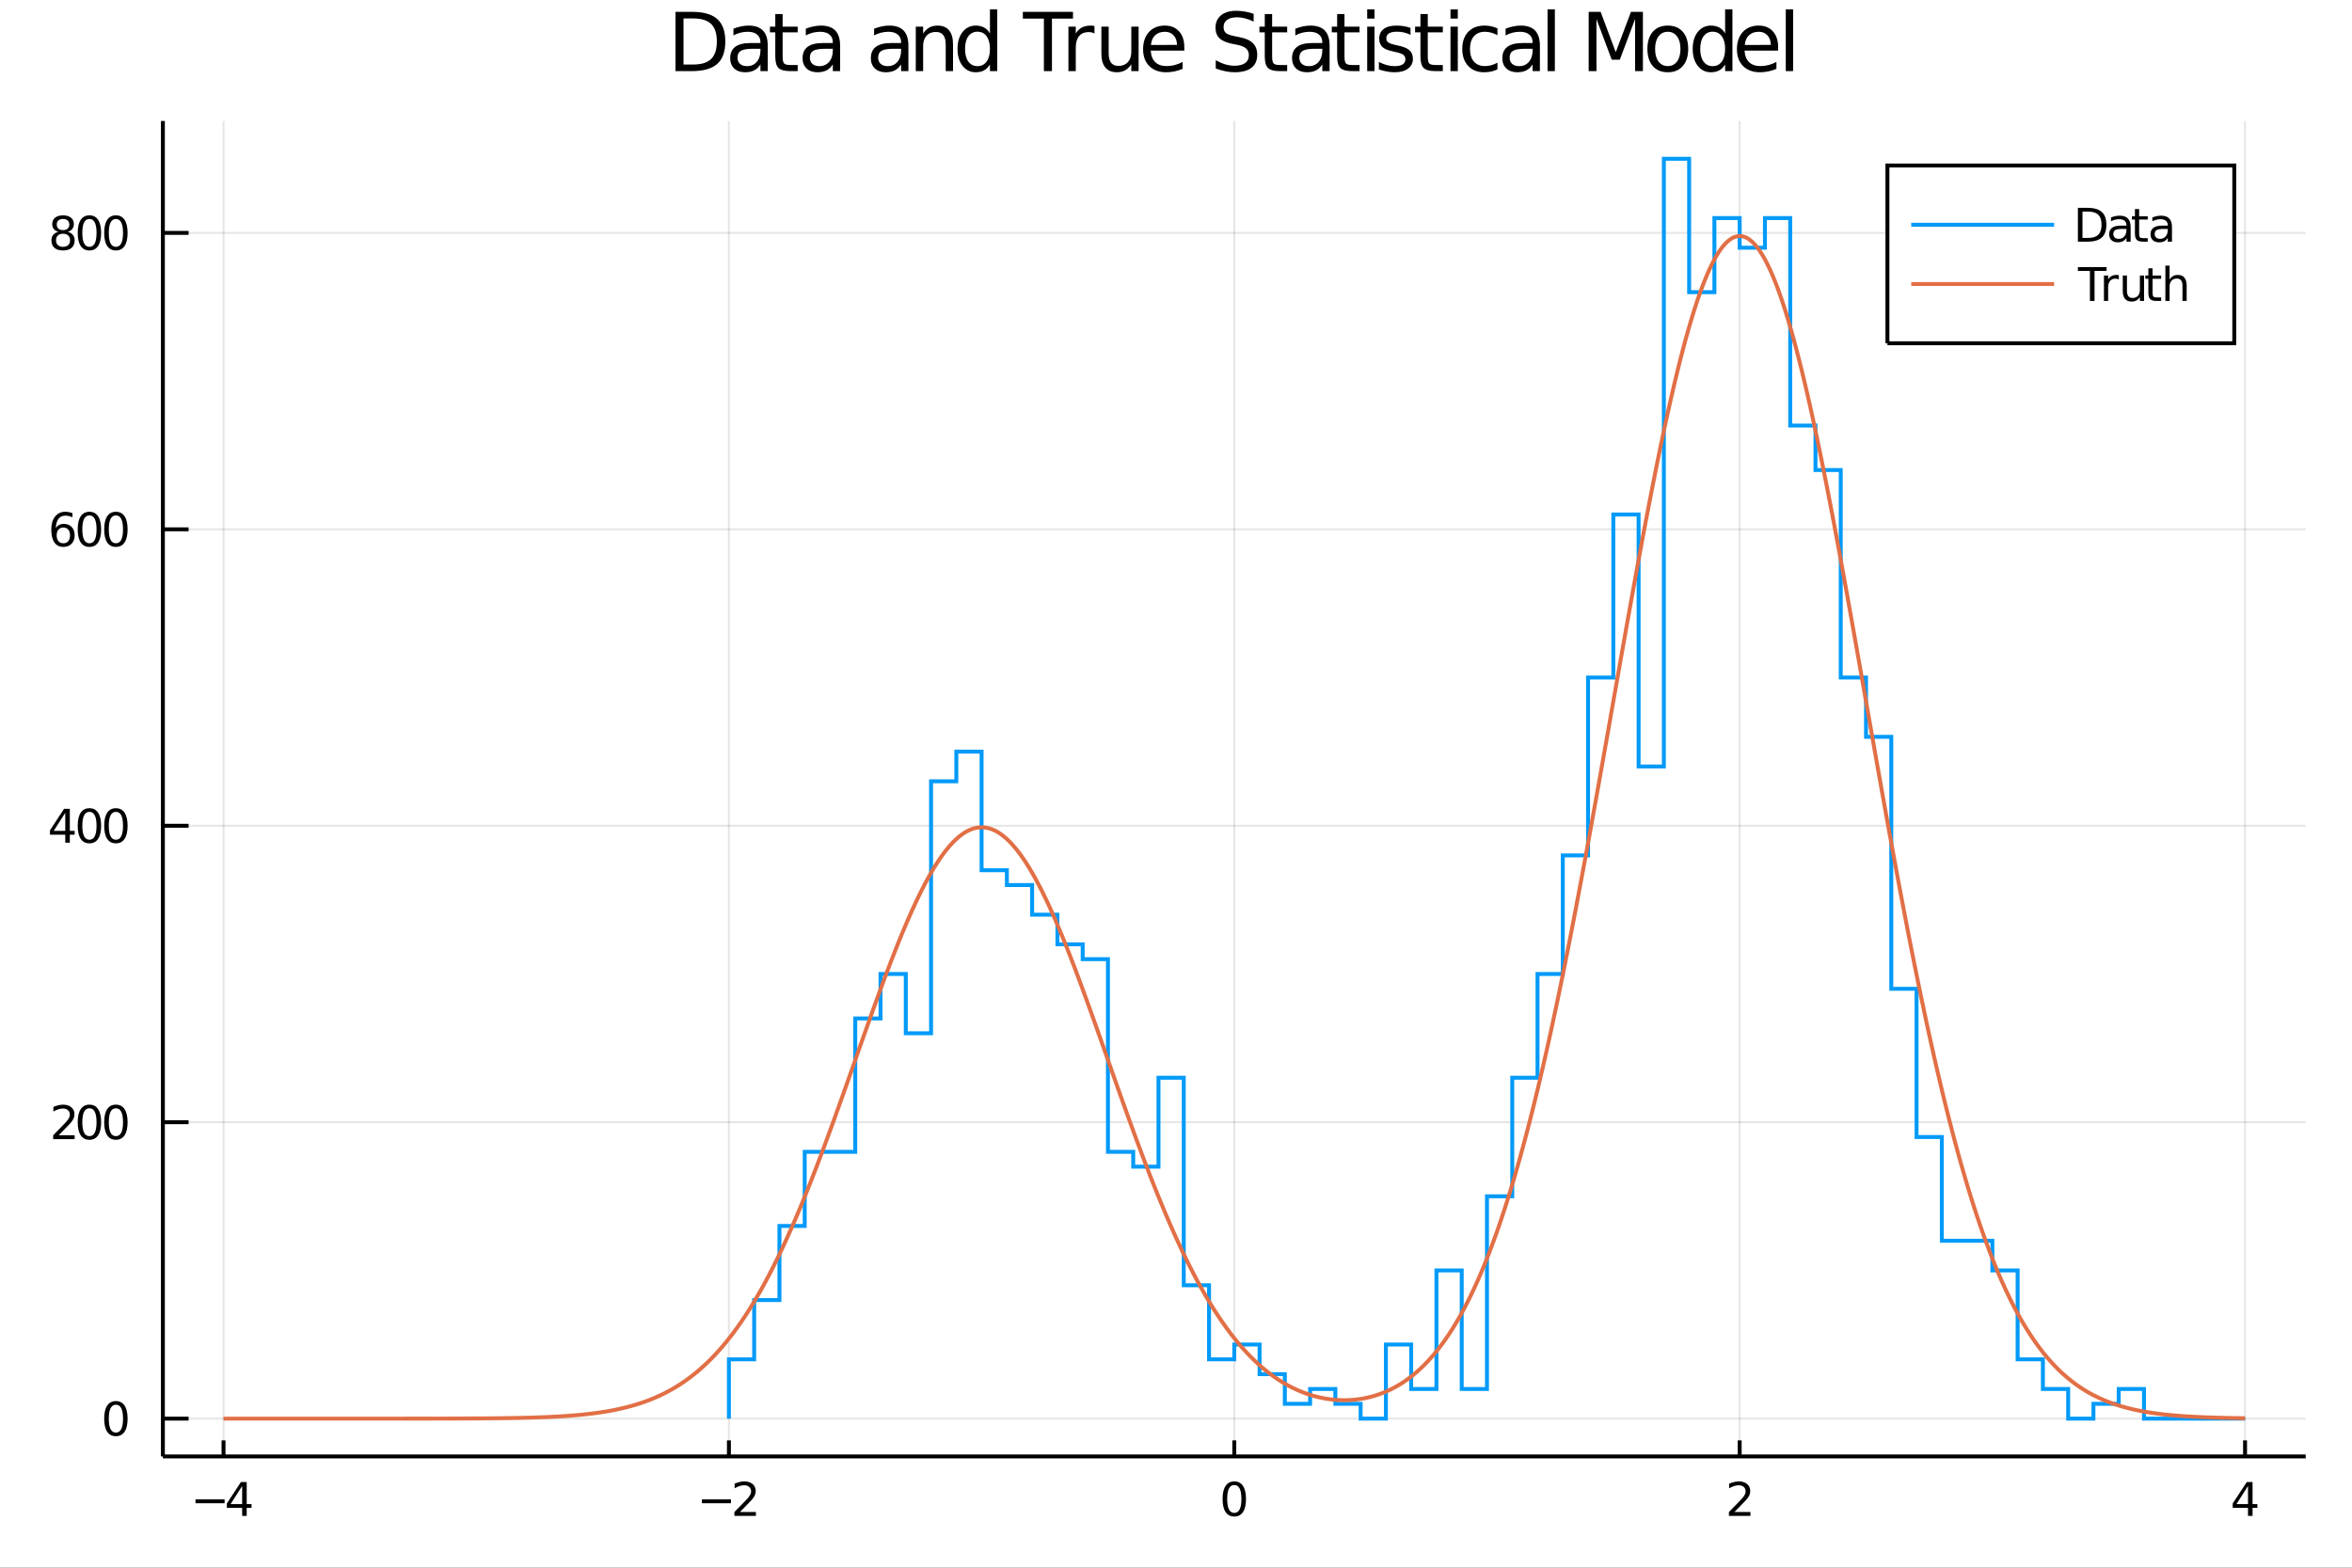 <?xml version="1.0" encoding="utf-8"?>
<svg xmlns="http://www.w3.org/2000/svg" xmlns:xlink="http://www.w3.org/1999/xlink" width="600" height="400" viewBox="0 0 2400 1600">
<rect x="0" y="0" width="2400" height="1600" fill="#333333" stroke="none"/>
<defs>
  <clipPath id="clip560">
    <rect x="0" y="0" width="2400" height="1600"/>
  </clipPath>
</defs>
<path clip-path="url(#clip560)" d="
M0 1600 L2400 1600 L2400 0 L0 0  Z
  " fill="#ffffff" fill-rule="evenodd" fill-opacity="1"/>
<defs>
  <clipPath id="clip561">
    <rect x="480" y="0" width="1681" height="1600"/>
  </clipPath>
</defs>
<path clip-path="url(#clip560)" d="
M166.205 1486.45 L2352.76 1486.45 L2352.76 123.472 L166.205 123.472  Z
  " fill="#ffffff" fill-rule="evenodd" fill-opacity="1"/>
<defs>
  <clipPath id="clip562">
    <rect x="166" y="123" width="2188" height="1364"/>
  </clipPath>
</defs>
<polyline clip-path="url(#clip562)" style="stroke:#000000; stroke-width:2; stroke-opacity:0.1; fill:none" points="
  228.088,1486.45 228.088,123.472 
  "/>
<polyline clip-path="url(#clip562)" style="stroke:#000000; stroke-width:2; stroke-opacity:0.1; fill:none" points="
  743.784,1486.45 743.784,123.472 
  "/>
<polyline clip-path="url(#clip562)" style="stroke:#000000; stroke-width:2; stroke-opacity:0.1; fill:none" points="
  1259.48,1486.45 1259.48,123.472 
  "/>
<polyline clip-path="url(#clip562)" style="stroke:#000000; stroke-width:2; stroke-opacity:0.1; fill:none" points="
  1775.18,1486.45 1775.18,123.472 
  "/>
<polyline clip-path="url(#clip562)" style="stroke:#000000; stroke-width:2; stroke-opacity:0.1; fill:none" points="
  2290.87,1486.45 2290.87,123.472 
  "/>
<polyline clip-path="url(#clip560)" style="stroke:#000000; stroke-width:4; stroke-opacity:1; fill:none" points="
  166.205,1486.45 2352.76,1486.45 
  "/>
<polyline clip-path="url(#clip560)" style="stroke:#000000; stroke-width:4; stroke-opacity:1; fill:none" points="
  228.088,1486.45 228.088,1470.09 
  "/>
<polyline clip-path="url(#clip560)" style="stroke:#000000; stroke-width:4; stroke-opacity:1; fill:none" points="
  743.784,1486.45 743.784,1470.09 
  "/>
<polyline clip-path="url(#clip560)" style="stroke:#000000; stroke-width:4; stroke-opacity:1; fill:none" points="
  1259.48,1486.45 1259.48,1470.09 
  "/>
<polyline clip-path="url(#clip560)" style="stroke:#000000; stroke-width:4; stroke-opacity:1; fill:none" points="
  1775.18,1486.45 1775.18,1470.09 
  "/>
<polyline clip-path="url(#clip560)" style="stroke:#000000; stroke-width:4; stroke-opacity:1; fill:none" points="
  2290.87,1486.45 2290.87,1470.09 
  "/>
<path clip-path="url(#clip560)" d="M 0 0 M199.5 1530.29 L229.176 1530.29 L229.176 1534.23 L199.5 1534.23 L199.5 1530.29 Z" fill="#000000" fill-rule="evenodd" fill-opacity="1" /><path clip-path="url(#clip560)" d="M 0 0 M247.093 1516.63 L235.287 1535.08 L247.093 1535.08 L247.093 1516.63 M245.866 1512.56 L251.745 1512.56 L251.745 1535.08 L256.676 1535.08 L256.676 1538.97 L251.745 1538.97 L251.745 1547.12 L247.093 1547.12 L247.093 1538.97 L231.491 1538.97 L231.491 1534.46 L245.866 1512.56 Z" fill="#000000" fill-rule="evenodd" fill-opacity="1" /><path clip-path="url(#clip560)" d="M 0 0 M716.238 1530.29 L745.914 1530.29 L745.914 1534.23 L716.238 1534.23 L716.238 1530.29 Z" fill="#000000" fill-rule="evenodd" fill-opacity="1" /><path clip-path="url(#clip560)" d="M 0 0 M755.011 1543.18 L771.33 1543.18 L771.33 1547.12 L749.386 1547.12 L749.386 1543.18 Q752.048 1540.43 756.631 1535.8 Q761.238 1531.15 762.418 1529.81 Q764.664 1527.28 765.543 1525.55 Q766.446 1523.79 766.446 1522.1 Q766.446 1519.34 764.502 1517.61 Q762.58 1515.87 759.479 1515.87 Q757.28 1515.87 754.826 1516.63 Q752.395 1517.4 749.618 1518.95 L749.618 1514.23 Q752.442 1513.09 754.895 1512.51 Q757.349 1511.93 759.386 1511.93 Q764.756 1511.93 767.951 1514.62 Q771.145 1517.31 771.145 1521.8 Q771.145 1523.93 770.335 1525.85 Q769.548 1527.74 767.442 1530.34 Q766.863 1531.01 763.761 1534.23 Q760.659 1537.42 755.011 1543.18 Z" fill="#000000" fill-rule="evenodd" fill-opacity="1" /><path clip-path="url(#clip560)" d="M 0 0 M1259.48 1515.64 Q1255.87 1515.64 1254.04 1519.2 Q1252.23 1522.75 1252.23 1529.87 Q1252.23 1536.98 1254.04 1540.55 Q1255.87 1544.09 1259.48 1544.09 Q1263.11 1544.09 1264.92 1540.55 Q1266.75 1536.98 1266.75 1529.87 Q1266.75 1522.75 1264.92 1519.2 Q1263.11 1515.64 1259.48 1515.64 M1259.48 1511.93 Q1265.29 1511.93 1268.35 1516.54 Q1271.42 1521.12 1271.42 1529.87 Q1271.42 1538.6 1268.35 1543.21 Q1265.29 1547.79 1259.48 1547.79 Q1253.67 1547.79 1250.59 1543.21 Q1247.54 1538.6 1247.54 1529.87 Q1247.54 1521.12 1250.59 1516.54 Q1253.67 1511.93 1259.48 1511.93 Z" fill="#000000" fill-rule="evenodd" fill-opacity="1" /><path clip-path="url(#clip560)" d="M 0 0 M1769.83 1543.18 L1786.15 1543.18 L1786.15 1547.12 L1764.2 1547.12 L1764.2 1543.18 Q1766.87 1540.43 1771.45 1535.8 Q1776.06 1531.15 1777.24 1529.81 Q1779.48 1527.28 1780.36 1525.55 Q1781.26 1523.79 1781.26 1522.1 Q1781.26 1519.34 1779.32 1517.61 Q1777.4 1515.87 1774.3 1515.87 Q1772.1 1515.87 1769.64 1516.63 Q1767.21 1517.4 1764.44 1518.95 L1764.44 1514.23 Q1767.26 1513.09 1769.71 1512.51 Q1772.17 1511.93 1774.2 1511.93 Q1779.57 1511.93 1782.77 1514.62 Q1785.96 1517.31 1785.96 1521.8 Q1785.96 1523.93 1785.15 1525.85 Q1784.37 1527.74 1782.26 1530.34 Q1781.68 1531.01 1778.58 1534.23 Q1775.48 1537.42 1769.83 1543.18 Z" fill="#000000" fill-rule="evenodd" fill-opacity="1" /><path clip-path="url(#clip560)" d="M 0 0 M2293.88 1516.63 L2282.08 1535.08 L2293.88 1535.08 L2293.88 1516.63 M2292.65 1512.56 L2298.53 1512.56 L2298.53 1535.08 L2303.46 1535.08 L2303.46 1538.97 L2298.53 1538.97 L2298.53 1547.12 L2293.88 1547.12 L2293.88 1538.97 L2278.28 1538.97 L2278.28 1534.46 L2292.65 1512.56 Z" fill="#000000" fill-rule="evenodd" fill-opacity="1" /><polyline clip-path="url(#clip562)" style="stroke:#000000; stroke-width:2; stroke-opacity:0.1; fill:none" points="
  166.205,1447.87 2352.76,1447.87 
  "/>
<polyline clip-path="url(#clip562)" style="stroke:#000000; stroke-width:2; stroke-opacity:0.1; fill:none" points="
  166.205,1145.33 2352.76,1145.33 
  "/>
<polyline clip-path="url(#clip562)" style="stroke:#000000; stroke-width:2; stroke-opacity:0.1; fill:none" points="
  166.205,842.778 2352.76,842.778 
  "/>
<polyline clip-path="url(#clip562)" style="stroke:#000000; stroke-width:2; stroke-opacity:0.1; fill:none" points="
  166.205,540.231 2352.76,540.231 
  "/>
<polyline clip-path="url(#clip562)" style="stroke:#000000; stroke-width:2; stroke-opacity:0.1; fill:none" points="
  166.205,237.684 2352.76,237.684 
  "/>
<polyline clip-path="url(#clip560)" style="stroke:#000000; stroke-width:4; stroke-opacity:1; fill:none" points="
  166.205,1486.45 166.205,123.472 
  "/>
<polyline clip-path="url(#clip560)" style="stroke:#000000; stroke-width:4; stroke-opacity:1; fill:none" points="
  166.205,1447.87 192.443,1447.87 
  "/>
<polyline clip-path="url(#clip560)" style="stroke:#000000; stroke-width:4; stroke-opacity:1; fill:none" points="
  166.205,1145.33 192.443,1145.33 
  "/>
<polyline clip-path="url(#clip560)" style="stroke:#000000; stroke-width:4; stroke-opacity:1; fill:none" points="
  166.205,842.778 192.443,842.778 
  "/>
<polyline clip-path="url(#clip560)" style="stroke:#000000; stroke-width:4; stroke-opacity:1; fill:none" points="
  166.205,540.231 192.443,540.231 
  "/>
<polyline clip-path="url(#clip560)" style="stroke:#000000; stroke-width:4; stroke-opacity:1; fill:none" points="
  166.205,237.684 192.443,237.684 
  "/>
<path clip-path="url(#clip560)" d="M 0 0 M118.26 1433.67 Q114.649 1433.67 112.82 1437.24 Q111.015 1440.78 111.015 1447.91 Q111.015 1455.01 112.82 1458.58 Q114.649 1462.12 118.26 1462.12 Q121.895 1462.12 123.7 1458.58 Q125.529 1455.01 125.529 1447.91 Q125.529 1440.78 123.7 1437.24 Q121.895 1433.67 118.26 1433.67 M118.26 1429.97 Q124.07 1429.97 127.126 1434.57 Q130.205 1439.16 130.205 1447.91 Q130.205 1456.63 127.126 1461.24 Q124.07 1465.82 118.26 1465.82 Q112.45 1465.82 109.371 1461.24 Q106.316 1456.63 106.316 1447.91 Q106.316 1439.16 109.371 1434.57 Q112.45 1429.97 118.26 1429.97 Z" fill="#000000" fill-rule="evenodd" fill-opacity="1" /><path clip-path="url(#clip560)" d="M 0 0 M59.858 1158.67 L76.177 1158.67 L76.177 1162.61 L54.233 1162.61 L54.233 1158.67 Q56.895 1155.92 61.478 1151.29 Q66.085 1146.63 67.265 1145.29 Q69.51 1142.77 70.39 1141.03 Q71.293 1139.27 71.293 1137.58 Q71.293 1134.83 69.349 1133.09 Q67.427 1131.36 64.325 1131.36 Q62.126 1131.36 59.673 1132.12 Q57.242 1132.88 54.464 1134.43 L54.464 1129.71 Q57.288 1128.58 59.742 1128 Q62.196 1127.42 64.233 1127.42 Q69.603 1127.42 72.798 1130.11 Q75.992 1132.79 75.992 1137.28 Q75.992 1139.41 75.182 1141.33 Q74.395 1143.23 72.288 1145.82 Q71.71 1146.49 68.608 1149.71 Q65.506 1152.91 59.858 1158.67 Z" fill="#000000" fill-rule="evenodd" fill-opacity="1" /><path clip-path="url(#clip560)" d="M 0 0 M91.246 1131.12 Q87.635 1131.12 85.807 1134.69 Q84.001 1138.23 84.001 1145.36 Q84.001 1152.47 85.807 1156.03 Q87.635 1159.57 91.246 1159.57 Q94.881 1159.57 96.686 1156.03 Q98.515 1152.47 98.515 1145.36 Q98.515 1138.23 96.686 1134.69 Q94.881 1131.12 91.246 1131.12 M91.246 1127.42 Q97.057 1127.42 100.112 1132.03 Q103.191 1136.61 103.191 1145.36 Q103.191 1154.09 100.112 1158.69 Q97.057 1163.28 91.246 1163.28 Q85.436 1163.28 82.358 1158.69 Q79.302 1154.09 79.302 1145.36 Q79.302 1136.61 82.358 1132.03 Q85.436 1127.42 91.246 1127.42 Z" fill="#000000" fill-rule="evenodd" fill-opacity="1" /><path clip-path="url(#clip560)" d="M 0 0 M118.26 1131.12 Q114.649 1131.12 112.82 1134.69 Q111.015 1138.23 111.015 1145.36 Q111.015 1152.47 112.82 1156.03 Q114.649 1159.57 118.26 1159.57 Q121.895 1159.57 123.7 1156.03 Q125.529 1152.47 125.529 1145.36 Q125.529 1138.23 123.7 1134.69 Q121.895 1131.12 118.26 1131.12 M118.26 1127.42 Q124.07 1127.42 127.126 1132.03 Q130.205 1136.61 130.205 1145.36 Q130.205 1154.09 127.126 1158.69 Q124.07 1163.28 118.26 1163.28 Q112.45 1163.28 109.371 1158.69 Q106.316 1154.09 106.316 1145.36 Q106.316 1136.61 109.371 1132.03 Q112.45 1127.42 118.26 1127.42 Z" fill="#000000" fill-rule="evenodd" fill-opacity="1" /><path clip-path="url(#clip560)" d="M 0 0 M66.594 829.572 L54.788 848.021 L66.594 848.021 L66.594 829.572 M65.367 825.498 L71.247 825.498 L71.247 848.021 L76.177 848.021 L76.177 851.91 L71.247 851.91 L71.247 860.058 L66.594 860.058 L66.594 851.91 L50.992 851.91 L50.992 847.396 L65.367 825.498 Z" fill="#000000" fill-rule="evenodd" fill-opacity="1" /><path clip-path="url(#clip560)" d="M 0 0 M91.246 828.577 Q87.635 828.577 85.807 832.142 Q84.001 835.684 84.001 842.813 Q84.001 849.92 85.807 853.484 Q87.635 857.026 91.246 857.026 Q94.881 857.026 96.686 853.484 Q98.515 849.92 98.515 842.813 Q98.515 835.684 96.686 832.142 Q94.881 828.577 91.246 828.577 M91.246 824.873 Q97.057 824.873 100.112 829.48 Q103.191 834.063 103.191 842.813 Q103.191 851.54 100.112 856.146 Q97.057 860.73 91.246 860.73 Q85.436 860.73 82.358 856.146 Q79.302 851.54 79.302 842.813 Q79.302 834.063 82.358 829.48 Q85.436 824.873 91.246 824.873 Z" fill="#000000" fill-rule="evenodd" fill-opacity="1" /><path clip-path="url(#clip560)" d="M 0 0 M118.26 828.577 Q114.649 828.577 112.82 832.142 Q111.015 835.684 111.015 842.813 Q111.015 849.92 112.82 853.484 Q114.649 857.026 118.26 857.026 Q121.895 857.026 123.7 853.484 Q125.529 849.92 125.529 842.813 Q125.529 835.684 123.7 832.142 Q121.895 828.577 118.26 828.577 M118.26 824.873 Q124.07 824.873 127.126 829.48 Q130.205 834.063 130.205 842.813 Q130.205 851.54 127.126 856.146 Q124.07 860.73 118.26 860.73 Q112.45 860.73 109.371 856.146 Q106.316 851.54 106.316 842.813 Q106.316 834.063 109.371 829.48 Q112.45 824.873 118.26 824.873 Z" fill="#000000" fill-rule="evenodd" fill-opacity="1" /><path clip-path="url(#clip560)" d="M 0 0 M64.65 538.368 Q61.501 538.368 59.65 540.52 Q57.821 542.673 57.821 546.423 Q57.821 550.15 59.65 552.326 Q61.501 554.479 64.65 554.479 Q67.798 554.479 69.626 552.326 Q71.478 550.15 71.478 546.423 Q71.478 542.673 69.626 540.52 Q67.798 538.368 64.65 538.368 M73.932 523.715 L73.932 527.974 Q72.173 527.141 70.367 526.701 Q68.585 526.261 66.825 526.261 Q62.196 526.261 59.742 529.386 Q57.312 532.511 56.964 538.831 Q58.33 536.817 60.39 535.752 Q62.45 534.664 64.927 534.664 Q70.135 534.664 73.145 537.835 Q76.177 540.983 76.177 546.423 Q76.177 551.747 73.029 554.965 Q69.881 558.182 64.65 558.182 Q58.654 558.182 55.483 553.599 Q52.312 548.993 52.312 540.266 Q52.312 532.071 56.2 527.21 Q60.089 522.326 66.64 522.326 Q68.399 522.326 70.182 522.673 Q71.987 523.021 73.932 523.715 Z" fill="#000000" fill-rule="evenodd" fill-opacity="1" /><path clip-path="url(#clip560)" d="M 0 0 M91.246 526.03 Q87.635 526.03 85.807 529.595 Q84.001 533.136 84.001 540.266 Q84.001 547.372 85.807 550.937 Q87.635 554.479 91.246 554.479 Q94.881 554.479 96.686 550.937 Q98.515 547.372 98.515 540.266 Q98.515 533.136 96.686 529.595 Q94.881 526.03 91.246 526.03 M91.246 522.326 Q97.057 522.326 100.112 526.933 Q103.191 531.516 103.191 540.266 Q103.191 548.993 100.112 553.599 Q97.057 558.182 91.246 558.182 Q85.436 558.182 82.358 553.599 Q79.302 548.993 79.302 540.266 Q79.302 531.516 82.358 526.933 Q85.436 522.326 91.246 522.326 Z" fill="#000000" fill-rule="evenodd" fill-opacity="1" /><path clip-path="url(#clip560)" d="M 0 0 M118.26 526.03 Q114.649 526.03 112.82 529.595 Q111.015 533.136 111.015 540.266 Q111.015 547.372 112.82 550.937 Q114.649 554.479 118.26 554.479 Q121.895 554.479 123.7 550.937 Q125.529 547.372 125.529 540.266 Q125.529 533.136 123.7 529.595 Q121.895 526.03 118.26 526.03 M118.26 522.326 Q124.07 522.326 127.126 526.933 Q130.205 531.516 130.205 540.266 Q130.205 548.993 127.126 553.599 Q124.07 558.182 118.26 558.182 Q112.45 558.182 109.371 553.599 Q106.316 548.993 106.316 540.266 Q106.316 531.516 109.371 526.933 Q112.45 522.326 118.26 522.326 Z" fill="#000000" fill-rule="evenodd" fill-opacity="1" /><path clip-path="url(#clip560)" d="M 0 0 M64.325 238.552 Q60.992 238.552 59.071 240.334 Q57.173 242.117 57.173 245.242 Q57.173 248.367 59.071 250.149 Q60.992 251.931 64.325 251.931 Q67.659 251.931 69.58 250.149 Q71.501 248.343 71.501 245.242 Q71.501 242.117 69.58 240.334 Q67.682 238.552 64.325 238.552 M59.65 236.561 Q56.64 235.82 54.95 233.76 Q53.284 231.7 53.284 228.737 Q53.284 224.594 56.224 222.186 Q59.187 219.779 64.325 219.779 Q69.487 219.779 72.427 222.186 Q75.367 224.594 75.367 228.737 Q75.367 231.7 73.677 233.76 Q72.01 235.82 69.024 236.561 Q72.404 237.348 74.279 239.64 Q76.177 241.931 76.177 245.242 Q76.177 250.265 73.099 252.95 Q70.043 255.635 64.325 255.635 Q58.608 255.635 55.529 252.95 Q52.474 250.265 52.474 245.242 Q52.474 241.931 54.372 239.64 Q56.27 237.348 59.65 236.561 M57.937 229.177 Q57.937 231.862 59.603 233.367 Q61.293 234.871 64.325 234.871 Q67.335 234.871 69.024 233.367 Q70.737 231.862 70.737 229.177 Q70.737 226.492 69.024 224.987 Q67.335 223.482 64.325 223.482 Q61.293 223.482 59.603 224.987 Q57.937 226.492 57.937 229.177 Z" fill="#000000" fill-rule="evenodd" fill-opacity="1" /><path clip-path="url(#clip560)" d="M 0 0 M91.246 223.482 Q87.635 223.482 85.807 227.047 Q84.001 230.589 84.001 237.718 Q84.001 244.825 85.807 248.39 Q87.635 251.931 91.246 251.931 Q94.881 251.931 96.686 248.39 Q98.515 244.825 98.515 237.718 Q98.515 230.589 96.686 227.047 Q94.881 223.482 91.246 223.482 M91.246 219.779 Q97.057 219.779 100.112 224.385 Q103.191 228.969 103.191 237.718 Q103.191 246.445 100.112 251.052 Q97.057 255.635 91.246 255.635 Q85.436 255.635 82.358 251.052 Q79.302 246.445 79.302 237.718 Q79.302 228.969 82.358 224.385 Q85.436 219.779 91.246 219.779 Z" fill="#000000" fill-rule="evenodd" fill-opacity="1" /><path clip-path="url(#clip560)" d="M 0 0 M118.26 223.482 Q114.649 223.482 112.82 227.047 Q111.015 230.589 111.015 237.718 Q111.015 244.825 112.82 248.39 Q114.649 251.931 118.26 251.931 Q121.895 251.931 123.7 248.39 Q125.529 244.825 125.529 237.718 Q125.529 230.589 123.7 227.047 Q121.895 223.482 118.26 223.482 M118.26 219.779 Q124.07 219.779 127.126 224.385 Q130.205 228.969 130.205 237.718 Q130.205 246.445 127.126 251.052 Q124.07 255.635 118.26 255.635 Q112.45 255.635 109.371 251.052 Q106.316 246.445 106.316 237.718 Q106.316 228.969 109.371 224.385 Q112.45 219.779 118.26 219.779 Z" fill="#000000" fill-rule="evenodd" fill-opacity="1" /><path clip-path="url(#clip560)" d="M 0 0 M697.458 18.82 L697.458 65.852 L707.342 65.852 Q719.859 65.852 725.652 60.18 Q731.485 54.509 731.485 42.275 Q731.485 30.122 725.652 24.492 Q719.859 18.82 707.342 18.82 L697.458 18.82 M689.275 12.096 L706.086 12.096 Q723.667 12.096 731.891 19.428 Q740.114 26.72 740.114 42.275 Q740.114 57.912 731.85 65.244 Q723.586 72.576 706.086 72.576 L689.275 72.576 L689.275 12.096 Z" fill="#000000" fill-rule="evenodd" fill-opacity="1" /><path clip-path="url(#clip560)" d="M 0 0 M768.551 49.769 Q759.518 49.769 756.034 51.835 Q752.55 53.901 752.55 58.884 Q752.55 62.854 755.143 65.203 Q757.776 67.512 762.272 67.512 Q768.47 67.512 772.197 63.137 Q775.964 58.722 775.964 51.43 L775.964 49.769 L768.551 49.769 M783.418 46.691 L783.418 72.576 L775.964 72.576 L775.964 65.689 Q773.412 69.821 769.604 71.806 Q765.797 73.751 760.287 73.751 Q753.32 73.751 749.188 69.862 Q745.096 65.933 745.096 59.37 Q745.096 51.714 750.201 47.825 Q755.345 43.936 765.513 43.936 L775.964 43.936 L775.964 43.207 Q775.964 38.062 772.562 35.267 Q769.199 32.431 763.082 32.431 Q759.194 32.431 755.507 33.363 Q751.821 34.295 748.418 36.158 L748.418 29.272 Q752.51 27.692 756.358 26.922 Q760.206 26.112 763.852 26.112 Q773.696 26.112 778.557 31.216 Q783.418 36.32 783.418 46.691 Z" fill="#000000" fill-rule="evenodd" fill-opacity="1" /><path clip-path="url(#clip560)" d="M 0 0 M798.609 14.324 L798.609 27.206 L813.962 27.206 L813.962 32.999 L798.609 32.999 L798.609 57.628 Q798.609 63.178 800.108 64.758 Q801.647 66.338 806.306 66.338 L813.962 66.338 L813.962 72.576 L806.306 72.576 Q797.677 72.576 794.396 69.376 Q791.115 66.135 791.115 57.628 L791.115 32.999 L785.646 32.999 L785.646 27.206 L791.115 27.206 L791.115 14.324 L798.609 14.324 Z" fill="#000000" fill-rule="evenodd" fill-opacity="1" /><path clip-path="url(#clip560)" d="M 0 0 M842.399 49.769 Q833.366 49.769 829.882 51.835 Q826.398 53.901 826.398 58.884 Q826.398 62.854 828.991 65.203 Q831.624 67.512 836.12 67.512 Q842.318 67.512 846.045 63.137 Q849.812 58.722 849.812 51.43 L849.812 49.769 L842.399 49.769 M857.266 46.691 L857.266 72.576 L849.812 72.576 L849.812 65.689 Q847.26 69.821 843.452 71.806 Q839.645 73.751 834.135 73.751 Q827.168 73.751 823.036 69.862 Q818.944 65.933 818.944 59.37 Q818.944 51.714 824.049 47.825 Q829.193 43.936 839.361 43.936 L849.812 43.936 L849.812 43.207 Q849.812 38.062 846.41 35.267 Q843.047 32.431 836.93 32.431 Q833.042 32.431 829.355 33.363 Q825.669 34.295 822.266 36.158 L822.266 29.272 Q826.358 27.692 830.206 26.922 Q834.054 26.112 837.7 26.112 Q847.544 26.112 852.405 31.216 Q857.266 36.32 857.266 46.691 Z" fill="#000000" fill-rule="evenodd" fill-opacity="1" /><path clip-path="url(#clip560)" d="M 0 0 M912.075 49.769 Q903.041 49.769 899.557 51.835 Q896.074 53.901 896.074 58.884 Q896.074 62.854 898.666 65.203 Q901.299 67.512 905.796 67.512 Q911.994 67.512 915.721 63.137 Q919.488 58.722 919.488 51.43 L919.488 49.769 L912.075 49.769 M926.942 46.691 L926.942 72.576 L919.488 72.576 L919.488 65.689 Q916.936 69.821 913.128 71.806 Q909.32 73.751 903.811 73.751 Q896.843 73.751 892.711 69.862 Q888.62 65.933 888.62 59.37 Q888.62 51.714 893.724 47.825 Q898.869 43.936 909.037 43.936 L919.488 43.936 L919.488 43.207 Q919.488 38.062 916.085 35.267 Q912.723 32.431 906.606 32.431 Q902.717 32.431 899.031 33.363 Q895.345 34.295 891.942 36.158 L891.942 29.272 Q896.033 27.692 899.882 26.922 Q903.73 26.112 907.376 26.112 Q917.219 26.112 922.08 31.216 Q926.942 36.32 926.942 46.691 Z" fill="#000000" fill-rule="evenodd" fill-opacity="1" /><path clip-path="url(#clip560)" d="M 0 0 M972.474 45.192 L972.474 72.576 L965.02 72.576 L965.02 45.435 Q965.02 38.994 962.508 35.794 Q959.997 32.594 954.974 32.594 Q948.938 32.594 945.454 36.442 Q941.97 40.29 941.97 46.934 L941.97 72.576 L934.476 72.576 L934.476 27.206 L941.97 27.206 L941.97 34.254 Q944.644 30.163 948.249 28.138 Q951.895 26.112 956.635 26.112 Q964.453 26.112 968.463 30.973 Q972.474 35.794 972.474 45.192 Z" fill="#000000" fill-rule="evenodd" fill-opacity="1" /><path clip-path="url(#clip560)" d="M 0 0 M1010.15 34.092 L1010.15 9.544 L1017.6 9.544 L1017.6 72.576 L1010.15 72.576 L1010.15 65.77 Q1007.8 69.821 1004.19 71.806 Q1000.63 73.751 995.604 73.751 Q987.381 73.751 982.196 67.188 Q977.051 60.626 977.051 49.931 Q977.051 39.237 982.196 32.675 Q987.381 26.112 995.604 26.112 Q1000.63 26.112 1004.19 28.097 Q1007.8 30.041 1010.15 34.092 M984.748 49.931 Q984.748 58.155 988.11 62.854 Q991.513 67.512 997.427 67.512 Q1003.34 67.512 1006.74 62.854 Q1010.15 58.155 1010.15 49.931 Q1010.15 41.708 1006.74 37.05 Q1003.34 32.35 997.427 32.35 Q991.513 32.35 988.11 37.05 Q984.748 41.708 984.748 49.931 Z" fill="#000000" fill-rule="evenodd" fill-opacity="1" /><path clip-path="url(#clip560)" d="M 0 0 M1043.73 12.096 L1094.89 12.096 L1094.89 18.983 L1073.42 18.983 L1073.42 72.576 L1065.2 72.576 L1065.2 18.983 L1043.73 18.983 L1043.73 12.096 Z" fill="#000000" fill-rule="evenodd" fill-opacity="1" /><path clip-path="url(#clip560)" d="M 0 0 M1116.81 34.173 Q1115.55 33.444 1114.05 33.12 Q1112.59 32.756 1110.81 32.756 Q1104.49 32.756 1101.09 36.888 Q1097.73 40.979 1097.73 48.676 L1097.73 72.576 L1090.23 72.576 L1090.23 27.206 L1097.73 27.206 L1097.73 34.254 Q1100.08 30.122 1103.84 28.138 Q1107.61 26.112 1113 26.112 Q1113.77 26.112 1114.7 26.234 Q1115.63 26.315 1116.77 26.517 L1116.81 34.173 Z" fill="#000000" fill-rule="evenodd" fill-opacity="1" /><path clip-path="url(#clip560)" d="M 0 0 M1123.86 54.671 L1123.86 27.206 L1131.31 27.206 L1131.31 54.387 Q1131.31 60.828 1133.82 64.069 Q1136.33 67.269 1141.36 67.269 Q1147.39 67.269 1150.88 63.421 Q1154.4 59.573 1154.4 52.929 L1154.4 27.206 L1161.85 27.206 L1161.85 72.576 L1154.4 72.576 L1154.4 65.608 Q1151.69 69.74 1148.08 71.766 Q1144.52 73.751 1139.78 73.751 Q1131.96 73.751 1127.91 68.89 Q1123.86 64.029 1123.86 54.671 M1142.61 26.112 L1142.61 26.112 Z" fill="#000000" fill-rule="evenodd" fill-opacity="1" /><path clip-path="url(#clip560)" d="M 0 0 M1208.48 48.028 L1208.48 51.673 L1174.21 51.673 Q1174.69 59.37 1178.83 63.421 Q1183 67.431 1190.41 67.431 Q1194.71 67.431 1198.72 66.378 Q1202.77 65.325 1206.74 63.218 L1206.74 70.267 Q1202.73 71.968 1198.51 72.86 Q1194.3 73.751 1189.97 73.751 Q1179.11 73.751 1172.75 67.431 Q1166.43 61.112 1166.43 50.337 Q1166.43 39.197 1172.43 32.675 Q1178.46 26.112 1188.67 26.112 Q1197.83 26.112 1203.13 32.026 Q1208.48 37.9 1208.48 48.028 M1201.03 45.84 Q1200.94 39.723 1197.58 36.077 Q1194.26 32.431 1188.75 32.431 Q1182.51 32.431 1178.75 35.956 Q1175.02 39.48 1174.45 45.88 L1201.03 45.84 Z" fill="#000000" fill-rule="evenodd" fill-opacity="1" /><path clip-path="url(#clip560)" d="M 0 0 M1279.25 14.081 L1279.25 22.061 Q1274.59 19.833 1270.46 18.739 Q1266.33 17.646 1262.48 17.646 Q1255.79 17.646 1252.15 20.238 Q1248.54 22.831 1248.54 27.611 Q1248.54 31.621 1250.93 33.687 Q1253.36 35.713 1260.09 36.969 L1265.03 37.981 Q1274.19 39.723 1278.52 44.139 Q1282.89 48.514 1282.89 55.886 Q1282.89 64.677 1276.98 69.214 Q1271.11 73.751 1259.72 73.751 Q1255.43 73.751 1250.57 72.778 Q1245.75 71.806 1240.56 69.902 L1240.56 61.477 Q1245.55 64.272 1250.33 65.689 Q1255.11 67.107 1259.72 67.107 Q1266.73 67.107 1270.54 64.353 Q1274.35 61.598 1274.35 56.494 Q1274.35 52.038 1271.59 49.526 Q1268.88 47.015 1262.64 45.759 L1257.66 44.787 Q1248.5 42.964 1244.41 39.075 Q1240.32 35.186 1240.32 28.259 Q1240.32 20.238 1245.95 15.62 Q1251.62 11.002 1261.55 11.002 Q1265.8 11.002 1270.22 11.772 Q1274.63 12.542 1279.25 14.081 Z" fill="#000000" fill-rule="evenodd" fill-opacity="1" /><path clip-path="url(#clip560)" d="M 0 0 M1298.09 14.324 L1298.09 27.206 L1313.44 27.206 L1313.44 32.999 L1298.09 32.999 L1298.09 57.628 Q1298.09 63.178 1299.58 64.758 Q1301.12 66.338 1305.78 66.338 L1313.44 66.338 L1313.44 72.576 L1305.78 72.576 Q1297.15 72.576 1293.87 69.376 Q1290.59 66.135 1290.59 57.628 L1290.59 32.999 L1285.12 32.999 L1285.12 27.206 L1290.59 27.206 L1290.59 14.324 L1298.09 14.324 Z" fill="#000000" fill-rule="evenodd" fill-opacity="1" /><path clip-path="url(#clip560)" d="M 0 0 M1341.88 49.769 Q1332.84 49.769 1329.36 51.835 Q1325.87 53.901 1325.87 58.884 Q1325.87 62.854 1328.47 65.203 Q1331.1 67.512 1335.6 67.512 Q1341.79 67.512 1345.52 63.137 Q1349.29 58.722 1349.29 51.43 L1349.29 49.769 L1341.88 49.769 M1356.74 46.691 L1356.74 72.576 L1349.29 72.576 L1349.29 65.689 Q1346.74 69.821 1342.93 71.806 Q1339.12 73.751 1333.61 73.751 Q1326.64 73.751 1322.51 69.862 Q1318.42 65.933 1318.42 59.37 Q1318.42 51.714 1323.53 47.825 Q1328.67 43.936 1338.84 43.936 L1349.29 43.936 L1349.29 43.207 Q1349.29 38.062 1345.89 35.267 Q1342.52 32.431 1336.41 32.431 Q1332.52 32.431 1328.83 33.363 Q1325.15 34.295 1321.74 36.158 L1321.74 29.272 Q1325.83 27.692 1329.68 26.922 Q1333.53 26.112 1337.18 26.112 Q1347.02 26.112 1351.88 31.216 Q1356.74 36.32 1356.74 46.691 Z" fill="#000000" fill-rule="evenodd" fill-opacity="1" /><path clip-path="url(#clip560)" d="M 0 0 M1371.93 14.324 L1371.93 27.206 L1387.29 27.206 L1387.29 32.999 L1371.93 32.999 L1371.93 57.628 Q1371.93 63.178 1373.43 64.758 Q1374.97 66.338 1379.63 66.338 L1387.29 66.338 L1387.29 72.576 L1379.63 72.576 Q1371 72.576 1367.72 69.376 Q1364.44 66.135 1364.44 57.628 L1364.44 32.999 L1358.97 32.999 L1358.97 27.206 L1364.44 27.206 L1364.44 14.324 L1371.93 14.324 Z" fill="#000000" fill-rule="evenodd" fill-opacity="1" /><path clip-path="url(#clip560)" d="M 0 0 M1395.1 27.206 L1402.56 27.206 L1402.56 72.576 L1395.1 72.576 L1395.1 27.206 M1395.1 9.544 L1402.56 9.544 L1402.56 18.983 L1395.1 18.983 L1395.1 9.544 Z" fill="#000000" fill-rule="evenodd" fill-opacity="1" /><path clip-path="url(#clip560)" d="M 0 0 M1439.3 28.543 L1439.3 35.591 Q1436.14 33.971 1432.74 33.161 Q1429.33 32.35 1425.69 32.35 Q1420.14 32.35 1417.34 34.052 Q1414.59 35.753 1414.59 39.156 Q1414.59 41.749 1416.57 43.248 Q1418.56 44.706 1424.55 46.043 L1427.11 46.61 Q1435.05 48.311 1438.37 51.43 Q1441.73 54.509 1441.73 60.059 Q1441.73 66.378 1436.71 70.064 Q1431.72 73.751 1422.97 73.751 Q1419.33 73.751 1415.36 73.022 Q1411.43 72.333 1407.05 70.915 L1407.05 63.218 Q1411.19 65.365 1415.2 66.459 Q1419.21 67.512 1423.14 67.512 Q1428.4 67.512 1431.24 65.73 Q1434.07 63.907 1434.07 60.626 Q1434.07 57.588 1432.01 55.967 Q1429.98 54.347 1423.06 52.848 L1420.46 52.24 Q1413.54 50.782 1410.46 47.785 Q1407.38 44.746 1407.38 39.48 Q1407.38 33.08 1411.92 29.596 Q1416.45 26.112 1424.8 26.112 Q1428.93 26.112 1432.58 26.72 Q1436.22 27.327 1439.3 28.543 Z" fill="#000000" fill-rule="evenodd" fill-opacity="1" /><path clip-path="url(#clip560)" d="M 0 0 M1456.92 14.324 L1456.92 27.206 L1472.27 27.206 L1472.27 32.999 L1456.92 32.999 L1456.92 57.628 Q1456.92 63.178 1458.42 64.758 Q1459.96 66.338 1464.62 66.338 L1472.27 66.338 L1472.27 72.576 L1464.62 72.576 Q1455.99 72.576 1452.71 69.376 Q1449.43 66.135 1449.43 57.628 L1449.43 32.999 L1443.96 32.999 L1443.96 27.206 L1449.43 27.206 L1449.43 14.324 L1456.92 14.324 Z" fill="#000000" fill-rule="evenodd" fill-opacity="1" /><path clip-path="url(#clip560)" d="M 0 0 M1480.09 27.206 L1487.55 27.206 L1487.55 72.576 L1480.09 72.576 L1480.09 27.206 M1480.09 9.544 L1487.55 9.544 L1487.55 18.983 L1480.09 18.983 L1480.09 9.544 Z" fill="#000000" fill-rule="evenodd" fill-opacity="1" /><path clip-path="url(#clip560)" d="M 0 0 M1528.01 28.948 L1528.01 35.915 Q1524.86 34.173 1521.65 33.323 Q1518.5 32.431 1515.25 32.431 Q1508 32.431 1503.99 37.05 Q1499.98 41.627 1499.98 49.931 Q1499.98 58.236 1503.99 62.854 Q1508 67.431 1515.25 67.431 Q1518.5 67.431 1521.65 66.581 Q1524.86 65.689 1528.01 63.948 L1528.01 70.834 Q1524.9 72.292 1521.53 73.022 Q1518.21 73.751 1514.44 73.751 Q1504.2 73.751 1498.16 67.31 Q1492.12 60.869 1492.12 49.931 Q1492.12 38.832 1498.2 32.472 Q1504.32 26.112 1514.93 26.112 Q1518.37 26.112 1521.65 26.841 Q1524.94 27.53 1528.01 28.948 Z" fill="#000000" fill-rule="evenodd" fill-opacity="1" /><path clip-path="url(#clip560)" d="M 0 0 M1556.45 49.769 Q1547.42 49.769 1543.93 51.835 Q1540.45 53.901 1540.45 58.884 Q1540.45 62.854 1543.04 65.203 Q1545.68 67.512 1550.17 67.512 Q1556.37 67.512 1560.1 63.137 Q1563.87 58.722 1563.87 51.43 L1563.87 49.769 L1556.45 49.769 M1571.32 46.691 L1571.32 72.576 L1563.87 72.576 L1563.87 65.689 Q1561.31 69.821 1557.51 71.806 Q1553.7 73.751 1548.19 73.751 Q1541.22 73.751 1537.09 69.862 Q1533 65.933 1533 59.37 Q1533 51.714 1538.1 47.825 Q1543.25 43.936 1553.41 43.936 L1563.87 43.936 L1563.87 43.207 Q1563.87 38.062 1560.46 35.267 Q1557.1 32.431 1550.98 32.431 Q1547.09 32.431 1543.41 33.363 Q1539.72 34.295 1536.32 36.158 L1536.32 29.272 Q1540.41 27.692 1544.26 26.922 Q1548.11 26.112 1551.75 26.112 Q1561.6 26.112 1566.46 31.216 Q1571.32 36.32 1571.32 46.691 Z" fill="#000000" fill-rule="evenodd" fill-opacity="1" /><path clip-path="url(#clip560)" d="M 0 0 M1579.14 9.544 L1586.59 9.544 L1586.59 72.576 L1579.14 72.576 L1579.14 9.544 Z" fill="#000000" fill-rule="evenodd" fill-opacity="1" /><path clip-path="url(#clip560)" d="M 0 0 M1621.1 12.096 L1633.3 12.096 L1648.73 53.253 L1664.25 12.096 L1676.44 12.096 L1676.44 72.576 L1668.46 72.576 L1668.46 19.469 L1652.86 60.95 L1644.64 60.95 L1629.04 19.469 L1629.04 72.576 L1621.1 72.576 L1621.1 12.096 Z" fill="#000000" fill-rule="evenodd" fill-opacity="1" /><path clip-path="url(#clip560)" d="M 0 0 M1701.84 32.431 Q1695.84 32.431 1692.36 37.131 Q1688.88 41.789 1688.88 49.931 Q1688.88 58.074 1692.32 62.773 Q1695.8 67.431 1701.84 67.431 Q1707.79 67.431 1711.28 62.732 Q1714.76 58.033 1714.76 49.931 Q1714.76 41.87 1711.28 37.171 Q1707.79 32.431 1701.84 32.431 M1701.84 26.112 Q1711.56 26.112 1717.11 32.431 Q1722.66 38.751 1722.66 49.931 Q1722.66 61.071 1717.11 67.431 Q1711.56 73.751 1701.84 73.751 Q1692.08 73.751 1686.53 67.431 Q1681.02 61.071 1681.02 49.931 Q1681.02 38.751 1686.53 32.431 Q1692.08 26.112 1701.84 26.112 Z" fill="#000000" fill-rule="evenodd" fill-opacity="1" /><path clip-path="url(#clip560)" d="M 0 0 M1760.33 34.092 L1760.33 9.544 L1767.79 9.544 L1767.79 72.576 L1760.33 72.576 L1760.33 65.77 Q1757.98 69.821 1754.38 71.806 Q1750.81 73.751 1745.79 73.751 Q1737.57 73.751 1732.38 67.188 Q1727.24 60.626 1727.24 49.931 Q1727.24 39.237 1732.38 32.675 Q1737.57 26.112 1745.79 26.112 Q1750.81 26.112 1754.38 28.097 Q1757.98 30.041 1760.33 34.092 M1734.93 49.931 Q1734.93 58.155 1738.3 62.854 Q1741.7 67.512 1747.61 67.512 Q1753.53 67.512 1756.93 62.854 Q1760.33 58.155 1760.33 49.931 Q1760.33 41.708 1756.93 37.05 Q1753.53 32.35 1747.61 32.35 Q1741.7 32.35 1738.3 37.05 Q1734.93 41.708 1734.93 49.931 Z" fill="#000000" fill-rule="evenodd" fill-opacity="1" /><path clip-path="url(#clip560)" d="M 0 0 M1814.41 48.028 L1814.41 51.673 L1780.14 51.673 Q1780.63 59.37 1784.76 63.421 Q1788.93 67.431 1796.35 67.431 Q1800.64 67.431 1804.65 66.378 Q1808.7 65.325 1812.67 63.218 L1812.67 70.267 Q1808.66 71.968 1804.45 72.86 Q1800.24 73.751 1795.9 73.751 Q1785.04 73.751 1778.68 67.431 Q1772.37 61.112 1772.37 50.337 Q1772.37 39.197 1778.36 32.675 Q1784.4 26.112 1794.6 26.112 Q1803.76 26.112 1809.07 32.026 Q1814.41 37.9 1814.41 48.028 M1806.96 45.84 Q1806.88 39.723 1803.52 36.077 Q1800.19 32.431 1794.69 32.431 Q1788.45 32.431 1784.68 35.956 Q1780.95 39.48 1780.39 45.88 L1806.96 45.84 Z" fill="#000000" fill-rule="evenodd" fill-opacity="1" /><path clip-path="url(#clip560)" d="M 0 0 M1822.23 9.544 L1829.69 9.544 L1829.69 72.576 L1822.23 72.576 L1822.23 9.544 Z" fill="#000000" fill-rule="evenodd" fill-opacity="1" /><polyline clip-path="url(#clip562)" style="stroke:#009af9; stroke-width:4; stroke-opacity:1; fill:none" points="
  743.784,1447.87 743.784,1387.36 769.569,1387.36 769.569,1326.85 795.354,1326.85 795.354,1251.22 821.139,1251.22 821.139,1175.58 846.923,1175.58 
  872.708,1175.58 872.708,1039.43 898.493,1039.43 898.493,994.052 924.278,994.052 924.278,1054.56 950.063,1054.56 950.063,797.396 975.847,797.396 975.847,767.142 
  1001.63,767.142 1001.63,888.161 1027.42,888.161 1027.42,903.288 1053.2,903.288 1053.2,933.543 1078.99,933.543 1078.99,963.797 1104.77,963.797 1104.77,978.925 
  1130.56,978.925 1130.56,1175.58 1156.34,1175.58 1156.34,1190.71 1182.13,1190.71 1182.13,1099.94 1207.91,1099.94 1207.91,1311.73 1233.7,1311.73 1233.7,1387.36 
  1259.48,1387.36 1259.48,1372.24 1285.27,1372.24 1285.27,1402.49 1311.05,1402.49 1311.05,1432.75 1336.83,1432.75 1336.83,1417.62 1362.62,1417.62 1362.62,1432.75 
  1388.4,1432.75 1388.4,1447.87 1414.19,1447.87 1414.19,1372.24 1439.97,1372.24 1439.97,1417.62 1465.76,1417.62 1465.76,1296.6 1491.54,1296.6 1491.54,1417.62 
  1517.33,1417.62 1517.33,1220.96 1543.11,1220.96 1543.11,1099.94 1568.9,1099.94 1568.9,994.052 1594.68,994.052 1594.68,873.033 1620.47,873.033 1620.47,691.505 
  1646.25,691.505 1646.25,525.104 1672.04,525.104 1672.04,782.269 1697.82,782.269 1697.82,162.047 1723.61,162.047 1723.61,298.193 1749.39,298.193 1749.39,222.556 
  1775.18,222.556 1775.18,252.811 1800.96,252.811 1800.96,222.556 1826.75,222.556 1826.75,434.34 1852.53,434.34 1852.53,479.722 1878.32,479.722 1878.32,691.505 
  1904.1,691.505 1904.1,752.014 1929.89,752.014 1929.89,1009.18 1955.67,1009.18 1955.67,1160.45 1981.45,1160.45 1981.45,1266.34 2007.24,1266.34 
  2033.02,1266.34 2033.02,1296.6 2058.81,1296.6 2058.81,1387.36 2084.59,1387.36 2084.59,1417.62 2110.38,1417.62 2110.38,1447.87 2136.16,1447.87 2136.16,1432.75 
  2161.95,1432.75 2161.95,1417.62 2187.73,1417.62 2187.73,1447.87 2213.52,1447.87 2239.3,1447.87 2265.09,1447.87 
  2290.87,1447.87 
  "/>
<polyline clip-path="url(#clip562)" style="stroke:#e26f46; stroke-width:4; stroke-opacity:1; fill:none" points="
  228.088,1447.87 230.667,1447.87 233.245,1447.87 235.824,1447.87 238.402,1447.87 240.981,1447.87 243.559,1447.87 246.138,1447.87 248.716,1447.87 251.295,1447.87 
  253.873,1447.87 256.451,1447.87 259.03,1447.87 261.608,1447.87 264.187,1447.87 266.765,1447.87 269.344,1447.87 271.922,1447.87 274.501,1447.87 277.079,1447.87 
  279.658,1447.87 282.236,1447.87 284.815,1447.87 287.393,1447.87 289.972,1447.87 292.55,1447.87 295.129,1447.87 297.707,1447.87 300.286,1447.87 302.864,1447.87 
  305.443,1447.87 308.021,1447.87 310.6,1447.87 313.178,1447.87 315.757,1447.87 318.335,1447.87 320.913,1447.87 323.492,1447.87 326.07,1447.87 328.649,1447.87 
  331.227,1447.87 333.806,1447.87 336.384,1447.87 338.963,1447.87 341.541,1447.87 344.12,1447.87 346.698,1447.87 349.277,1447.87 351.855,1447.87 354.434,1447.87 
  357.012,1447.87 359.591,1447.87 362.169,1447.87 364.748,1447.87 367.326,1447.87 369.905,1447.87 372.483,1447.87 375.062,1447.87 377.64,1447.87 380.219,1447.87 
  382.797,1447.87 385.375,1447.87 387.954,1447.87 390.532,1447.87 393.111,1447.86 395.689,1447.86 398.268,1447.86 400.846,1447.86 403.425,1447.86 406.003,1447.86 
  408.582,1447.86 411.16,1447.86 413.739,1447.85 416.317,1447.85 418.896,1447.85 421.474,1447.85 424.053,1447.85 426.631,1447.84 429.21,1447.84 431.788,1447.84 
  434.367,1447.84 436.945,1447.83 439.524,1447.83 442.102,1447.82 444.681,1447.82 447.259,1447.81 449.837,1447.81 452.416,1447.8 454.994,1447.8 457.573,1447.79 
  460.151,1447.78 462.73,1447.78 465.308,1447.77 467.887,1447.76 470.465,1447.75 473.044,1447.74 475.622,1447.73 478.201,1447.71 480.779,1447.7 483.358,1447.69 
  485.936,1447.67 488.515,1447.65 491.093,1447.64 493.672,1447.62 496.25,1447.6 498.829,1447.57 501.407,1447.55 503.986,1447.52 506.564,1447.49 509.143,1447.46 
  511.721,1447.43 514.299,1447.4 516.878,1447.36 519.456,1447.32 522.035,1447.28 524.613,1447.23 527.192,1447.18 529.77,1447.13 532.349,1447.07 534.927,1447.01 
  537.506,1446.95 540.084,1446.88 542.663,1446.8 545.241,1446.73 547.82,1446.64 550.398,1446.55 552.977,1446.46 555.555,1446.36 558.134,1446.25 560.712,1446.13 
  563.291,1446.01 565.869,1445.88 568.448,1445.74 571.026,1445.59 573.605,1445.43 576.183,1445.27 578.762,1445.09 581.34,1444.9 583.918,1444.7 586.497,1444.49 
  589.075,1444.27 591.654,1444.03 594.232,1443.78 596.811,1443.51 599.389,1443.23 601.968,1442.93 604.546,1442.62 607.125,1442.28 609.703,1441.93 612.282,1441.56 
  614.86,1441.17 617.439,1440.76 620.017,1440.32 622.596,1439.86 625.174,1439.38 627.753,1438.87 630.331,1438.33 632.91,1437.77 635.488,1437.18 638.067,1436.55 
  640.645,1435.9 643.224,1435.21 645.802,1434.49 648.38,1433.73 650.959,1432.94 653.537,1432.11 656.116,1431.24 658.694,1430.33 661.273,1429.37 663.851,1428.37 
  666.43,1427.33 669.008,1426.23 671.587,1425.09 674.165,1423.9 676.744,1422.66 679.322,1421.36 681.901,1420 684.479,1418.59 687.058,1417.12 689.636,1415.59 
  692.215,1414 694.793,1412.34 697.372,1410.61 699.95,1408.82 702.529,1406.96 705.107,1405.02 707.686,1403.01 710.264,1400.93 712.842,1398.77 715.421,1396.53 
  717.999,1394.21 720.578,1391.81 723.156,1389.32 725.735,1386.75 728.313,1384.09 730.892,1381.34 733.47,1378.5 736.049,1375.56 738.627,1372.54 741.206,1369.42 
  743.784,1366.2 746.363,1362.88 748.941,1359.47 751.52,1355.95 754.098,1352.33 756.677,1348.61 759.255,1344.79 761.834,1340.86 764.412,1336.83 766.991,1332.69 
  769.569,1328.44 772.148,1324.09 774.726,1319.63 777.304,1315.06 779.883,1310.39 782.461,1305.6 785.04,1300.71 787.618,1295.71 790.197,1290.61 792.775,1285.4 
  795.354,1280.08 797.932,1274.66 800.511,1269.13 803.089,1263.5 805.668,1257.78 808.246,1251.95 810.825,1246.02 813.403,1240 815.982,1233.88 818.56,1227.67 
  821.139,1221.37 823.717,1214.99 826.296,1208.52 828.874,1201.97 831.453,1195.34 834.031,1188.64 836.61,1181.86 839.188,1175.02 841.766,1168.11 844.345,1161.14 
  846.923,1154.12 849.502,1147.05 852.08,1139.92 854.659,1132.76 857.237,1125.56 859.816,1118.32 862.394,1111.06 864.973,1103.77 867.551,1096.47 870.13,1089.15 
  872.708,1081.84 875.287,1074.52 877.865,1067.2 880.444,1059.9 883.022,1052.62 885.601,1045.36 888.179,1038.13 890.758,1030.94 893.336,1023.79 895.915,1016.69 
  898.493,1009.65 901.072,1002.67 903.65,995.758 906.228,988.925 908.807,982.175 911.385,975.515 913.964,968.951 916.542,962.491 919.121,956.139 921.699,949.904 
  924.278,943.792 926.856,937.809 929.435,931.961 932.013,926.254 934.592,920.696 937.17,915.291 939.749,910.046 942.327,904.967 944.906,900.058 947.484,895.327 
  950.063,890.777 952.641,886.415 955.22,882.245 957.798,878.272 960.377,874.5 962.955,870.934 965.534,867.578 968.112,864.436 970.69,861.511 973.269,858.808 
  975.847,856.328 978.426,854.076 981.004,852.054 983.583,850.264 986.161,848.708 988.74,847.388 991.318,846.307 993.897,845.464 996.475,844.861 999.054,844.499 
  1001.63,844.378 1004.21,844.499 1006.79,844.861 1009.37,845.464 1011.95,846.307 1014.52,847.388 1017.1,848.708 1019.68,850.264 1022.26,852.054 1024.84,854.076 
  1027.42,856.328 1030,858.808 1032.57,861.511 1035.15,864.436 1037.73,867.578 1040.31,870.934 1042.89,874.5 1045.47,878.271 1048.04,882.245 1050.62,886.415 
  1053.2,890.777 1055.78,895.327 1058.36,900.058 1060.94,904.966 1063.52,910.046 1066.09,915.291 1068.67,920.695 1071.25,926.254 1073.83,931.96 1076.41,937.808 
  1078.99,943.791 1081.57,949.904 1084.14,956.139 1086.72,962.49 1089.3,968.951 1091.88,975.514 1094.46,982.174 1097.04,988.924 1099.61,995.757 1102.19,1002.67 
  1104.77,1009.64 1107.35,1016.69 1109.93,1023.78 1112.51,1030.93 1115.09,1038.12 1117.66,1045.35 1120.24,1052.61 1122.82,1059.9 1125.4,1067.2 1127.98,1074.51 
  1130.56,1081.83 1133.13,1089.15 1135.71,1096.46 1138.29,1103.77 1140.87,1111.05 1143.45,1118.31 1146.03,1125.55 1148.61,1132.75 1151.18,1139.91 1153.76,1147.03 
  1156.34,1154.11 1158.92,1161.13 1161.5,1168.1 1164.08,1175 1166.65,1181.84 1169.23,1188.62 1171.81,1195.32 1174.39,1201.95 1176.97,1208.5 1179.55,1214.96 
  1182.13,1221.34 1184.7,1227.64 1187.28,1233.84 1189.86,1239.96 1192.44,1245.98 1195.02,1251.9 1197.6,1257.72 1200.18,1263.45 1202.75,1269.07 1205.33,1274.59 
  1207.91,1280 1210.49,1285.31 1213.07,1290.52 1215.65,1295.61 1218.22,1300.6 1220.8,1305.49 1223.38,1310.26 1225.96,1314.92 1228.54,1319.48 1231.12,1323.93 
  1233.7,1328.26 1236.27,1332.49 1238.85,1336.62 1241.43,1340.63 1244.01,1344.54 1246.59,1348.34 1249.17,1352.04 1251.74,1355.63 1254.32,1359.12 1256.9,1362.51 
  1259.48,1365.79 1262.06,1368.98 1264.64,1372.06 1267.22,1375.05 1269.79,1377.94 1272.37,1380.74 1274.95,1383.44 1277.53,1386.05 1280.11,1388.56 1282.69,1390.99 
  1285.27,1393.33 1287.84,1395.58 1290.42,1397.74 1293,1399.82 1295.58,1401.82 1298.16,1403.74 1300.74,1405.57 1303.31,1407.33 1305.89,1409.01 1308.47,1410.62 
  1311.05,1412.14 1313.63,1413.6 1316.21,1414.99 1318.79,1416.3 1321.36,1417.54 1323.94,1418.72 1326.52,1419.82 1329.1,1420.87 1331.68,1421.84 1334.26,1422.75 
  1336.83,1423.6 1339.41,1424.38 1341.99,1425.1 1344.57,1425.76 1347.15,1426.36 1349.73,1426.9 1352.31,1427.37 1354.88,1427.79 1357.46,1428.15 1360.04,1428.45 
  1362.62,1428.69 1365.2,1428.87 1367.78,1428.98 1370.35,1429.04 1372.93,1429.05 1375.51,1428.98 1378.09,1428.86 1380.67,1428.68 1383.25,1428.44 1385.83,1428.13 
  1388.4,1427.76 1390.98,1427.33 1393.56,1426.83 1396.14,1426.26 1398.72,1425.63 1401.3,1424.92 1403.88,1424.15 1406.45,1423.3 1409.03,1422.38 1411.61,1421.39 
  1414.19,1420.32 1416.77,1419.17 1419.35,1417.94 1421.92,1416.62 1424.5,1415.23 1427.08,1413.74 1429.66,1412.16 1432.24,1410.5 1434.82,1408.73 1437.4,1406.87 
  1439.97,1404.91 1442.55,1402.85 1445.13,1400.68 1447.71,1398.41 1450.29,1396.02 1452.87,1393.52 1455.44,1390.9 1458.02,1388.16 1460.6,1385.3 1463.18,1382.31 
  1465.76,1379.19 1468.34,1375.94 1470.92,1372.55 1473.49,1369.02 1476.07,1365.35 1478.65,1361.53 1481.23,1357.56 1483.81,1353.43 1486.39,1349.15 1488.97,1344.71 
  1491.54,1340.1 1494.12,1335.33 1496.7,1330.39 1499.28,1325.27 1501.86,1319.98 1504.44,1314.5 1507.01,1308.84 1509.59,1303 1512.17,1296.97 1514.75,1290.74 
  1517.33,1284.32 1519.91,1277.71 1522.49,1270.89 1525.06,1263.87 1527.64,1256.65 1530.22,1249.22 1532.8,1241.58 1535.38,1233.74 1537.96,1225.68 1540.53,1217.41 
  1543.11,1208.92 1545.69,1200.22 1548.27,1191.31 1550.85,1182.18 1553.43,1172.83 1556.01,1163.27 1558.58,1153.49 1561.16,1143.5 1563.74,1133.3 1566.32,1122.88 
  1568.9,1112.25 1571.48,1101.41 1574.05,1090.36 1576.63,1079.11 1579.21,1067.65 1581.79,1056 1584.37,1044.15 1586.95,1032.1 1589.53,1019.87 1592.1,1007.46 
  1594.68,994.861 1597.26,982.093 1599.84,969.155 1602.42,956.055 1605,942.799 1607.58,929.392 1610.15,915.843 1612.73,902.157 1615.31,888.343 1617.89,874.409 
  1620.47,860.362 1623.05,846.213 1625.62,831.968 1628.2,817.639 1630.78,803.234 1633.36,788.763 1635.94,774.238 1638.52,759.667 1641.1,745.062 1643.67,730.434 
  1646.25,715.795 1648.83,701.156 1651.41,686.528 1653.99,671.924 1656.57,657.357 1659.14,642.838 1661.72,628.38 1664.3,613.996 1666.88,599.699 1669.46,585.502 
  1672.04,571.418 1674.62,557.46 1677.19,543.642 1679.77,529.976 1682.35,516.477 1684.93,503.157 1687.51,490.029 1690.09,477.108 1692.66,464.406 1695.24,451.935 
  1697.82,439.711 1700.4,427.744 1702.98,416.048 1705.56,404.635 1708.14,393.518 1710.71,382.709 1713.29,372.219 1715.87,362.06 1718.45,352.244 1721.03,342.78 
  1723.61,333.681 1726.19,324.957 1728.76,316.616 1731.34,308.67 1733.92,301.126 1736.5,293.994 1739.08,287.282 1741.66,280.998 1744.23,275.149 1746.81,269.742 
  1749.39,264.784 1751.97,260.28 1754.55,256.235 1757.13,252.655 1759.71,249.543 1762.28,246.904 1764.86,244.74 1767.44,243.054 1770.02,241.849 1772.6,241.125 
  1775.18,240.884 1777.75,241.125 1780.33,241.849 1782.91,243.054 1785.49,244.74 1788.07,246.904 1790.65,249.543 1793.23,252.655 1795.8,256.235 1798.38,260.28 
  1800.96,264.784 1803.54,269.742 1806.12,275.149 1808.7,280.998 1811.28,287.282 1813.85,293.994 1816.43,301.126 1819.01,308.67 1821.59,316.617 1824.17,324.957 
  1826.75,333.682 1829.32,342.781 1831.9,352.244 1834.48,362.06 1837.06,372.219 1839.64,382.709 1842.22,393.518 1844.8,404.635 1847.37,416.048 1849.95,427.744 
  1852.53,439.711 1855.11,451.936 1857.69,464.406 1860.27,477.108 1862.84,490.03 1865.42,503.157 1868,516.477 1870.58,529.977 1873.16,543.643 1875.74,557.461 
  1878.32,571.419 1880.89,585.503 1883.47,599.7 1886.05,613.997 1888.63,628.381 1891.21,642.839 1893.79,657.358 1896.36,671.926 1898.94,686.53 1901.52,701.158 
  1904.1,715.797 1906.68,730.437 1909.26,745.065 1911.84,759.67 1914.41,774.241 1916.99,788.767 1919.57,803.238 1922.15,817.643 1924.73,831.973 1927.31,846.218 
  1929.89,860.368 1932.46,874.415 1935.04,888.35 1937.62,902.165 1940.2,915.851 1942.78,929.402 1945.36,942.81 1947.93,956.067 1950.51,969.168 1953.09,982.107 
  1955.67,994.877 1958.25,1007.47 1960.83,1019.89 1963.41,1032.12 1965.98,1044.17 1968.56,1056.02 1971.14,1067.68 1973.72,1079.14 1976.3,1090.39 1978.88,1101.44 
  1981.45,1112.29 1984.03,1122.92 1986.61,1133.34 1989.19,1143.55 1991.77,1153.55 1994.35,1163.33 1996.93,1172.9 1999.5,1182.25 2002.08,1191.38 2004.66,1200.31 
  2007.24,1209.01 2009.82,1217.5 2012.4,1225.78 2014.97,1233.85 2017.55,1241.71 2020.13,1249.35 2022.71,1256.79 2025.29,1264.03 2027.87,1271.06 2030.45,1277.89 
  2033.02,1284.52 2035.6,1290.96 2038.18,1297.2 2040.76,1303.26 2043.34,1309.12 2045.92,1314.8 2048.5,1320.3 2051.07,1325.62 2053.65,1330.77 2056.23,1335.74 
  2058.81,1340.55 2061.39,1345.19 2063.97,1349.67 2066.54,1353.99 2069.12,1358.15 2071.7,1362.17 2074.28,1366.04 2076.86,1369.77 2079.44,1373.35 2082.02,1376.8 
  2084.59,1380.12 2087.17,1383.31 2089.75,1386.37 2092.33,1389.31 2094.91,1392.13 2097.49,1394.84 2100.06,1397.44 2102.64,1399.93 2105.22,1402.31 2107.8,1404.59 
  2110.38,1406.78 2112.96,1408.87 2115.54,1410.87 2118.11,1412.78 2120.69,1414.6 2123.27,1416.34 2125.85,1418.01 2128.43,1419.6 2131.01,1421.11 2133.59,1422.55 
  2136.16,1423.93 2138.74,1425.23 2141.32,1426.48 2143.9,1427.66 2146.48,1428.79 2149.06,1429.86 2151.63,1430.88 2154.21,1431.85 2156.79,1432.77 2159.37,1433.64 
  2161.95,1434.46 2164.53,1435.25 2167.11,1435.99 2169.68,1436.69 2172.26,1437.36 2174.84,1437.99 2177.42,1438.59 2180,1439.15 2182.58,1439.68 2185.15,1440.18 
  2187.73,1440.66 2190.31,1441.11 2192.89,1441.53 2195.47,1441.93 2198.05,1442.31 2200.63,1442.66 2203.2,1443 2205.78,1443.31 2208.36,1443.61 2210.94,1443.88 
  2213.52,1444.15 2216.1,1444.39 2218.67,1444.62 2221.25,1444.84 2223.83,1445.04 2226.41,1445.23 2228.99,1445.41 2231.57,1445.58 2234.15,1445.74 2236.72,1445.88 
  2239.3,1446.02 2241.88,1446.15 2244.46,1446.27 2247.04,1446.38 2249.62,1446.49 2252.2,1446.59 2254.77,1446.68 2257.35,1446.77 2259.93,1446.85 2262.51,1446.92 
  2265.09,1446.99 2267.67,1447.05 2270.24,1447.11 2272.82,1447.17 2275.4,1447.22 2277.98,1447.27 2280.56,1447.32 2283.14,1447.36 2285.72,1447.4 2288.29,1447.43 
  2290.87,1447.47 
  "/>
<path clip-path="url(#clip560)" d="
M1925.95 350.345 L2279.87 350.345 L2279.87 168.905 L1925.95 168.905  Z
  " fill="#ffffff" fill-rule="evenodd" fill-opacity="1"/>
<polyline clip-path="url(#clip560)" style="stroke:#000000; stroke-width:4; stroke-opacity:1; fill:none" points="
  1925.95,350.345 2279.87,350.345 2279.87,168.905 1925.95,168.905 1925.95,350.345 
  "/>
<polyline clip-path="url(#clip560)" style="stroke:#009af9; stroke-width:4; stroke-opacity:1; fill:none" points="
  1950.24,229.385 2096.01,229.385 
  "/>
<path clip-path="url(#clip560)" d="M 0 0 M2124.99 215.947 L2124.99 242.822 L2130.63 242.822 Q2137.79 242.822 2141.1 239.581 Q2144.43 236.341 2144.43 229.35 Q2144.43 222.406 2141.1 219.188 Q2137.79 215.947 2130.63 215.947 L2124.99 215.947 M2120.31 212.105 L2129.92 212.105 Q2139.96 212.105 2144.66 216.294 Q2149.36 220.461 2149.36 229.35 Q2149.36 238.285 2144.64 242.475 Q2139.92 246.665 2129.92 246.665 L2120.31 246.665 L2120.31 212.105 Z" fill="#000000" fill-rule="evenodd" fill-opacity="1" /><path clip-path="url(#clip560)" d="M 0 0 M2165.61 233.632 Q2160.45 233.632 2158.46 234.813 Q2156.47 235.993 2156.47 238.841 Q2156.47 241.109 2157.95 242.452 Q2159.45 243.771 2162.02 243.771 Q2165.56 243.771 2167.69 241.271 Q2169.85 238.748 2169.85 234.581 L2169.85 233.632 L2165.61 233.632 M2174.11 231.873 L2174.11 246.665 L2169.85 246.665 L2169.85 242.729 Q2168.39 245.091 2166.21 246.225 Q2164.04 247.336 2160.89 247.336 Q2156.91 247.336 2154.55 245.114 Q2152.21 242.868 2152.21 239.118 Q2152.21 234.743 2155.12 232.521 Q2158.06 230.299 2163.87 230.299 L2169.85 230.299 L2169.85 229.882 Q2169.85 226.943 2167.9 225.345 Q2165.98 223.725 2162.48 223.725 Q2160.26 223.725 2158.16 224.257 Q2156.05 224.79 2154.11 225.855 L2154.11 221.919 Q2156.44 221.017 2158.64 220.577 Q2160.84 220.114 2162.92 220.114 Q2168.55 220.114 2171.33 223.031 Q2174.11 225.947 2174.11 231.873 Z" fill="#000000" fill-rule="evenodd" fill-opacity="1" /><path clip-path="url(#clip560)" d="M 0 0 M2182.79 213.378 L2182.79 220.739 L2191.56 220.739 L2191.56 224.049 L2182.79 224.049 L2182.79 238.123 Q2182.79 241.294 2183.64 242.197 Q2184.52 243.1 2187.18 243.1 L2191.56 243.1 L2191.56 246.665 L2187.18 246.665 Q2182.25 246.665 2180.38 244.836 Q2178.5 242.984 2178.5 238.123 L2178.5 224.049 L2175.38 224.049 L2175.38 220.739 L2178.5 220.739 L2178.5 213.378 L2182.79 213.378 Z" fill="#000000" fill-rule="evenodd" fill-opacity="1" /><path clip-path="url(#clip560)" d="M 0 0 M2207.81 233.632 Q2202.65 233.632 2200.66 234.813 Q2198.67 235.993 2198.67 238.841 Q2198.67 241.109 2200.15 242.452 Q2201.65 243.771 2204.22 243.771 Q2207.76 243.771 2209.89 241.271 Q2212.04 238.748 2212.04 234.581 L2212.04 233.632 L2207.81 233.632 M2216.3 231.873 L2216.3 246.665 L2212.04 246.665 L2212.04 242.729 Q2210.59 245.091 2208.41 246.225 Q2206.23 247.336 2203.09 247.336 Q2199.11 247.336 2196.74 245.114 Q2194.41 242.868 2194.41 239.118 Q2194.41 234.743 2197.32 232.521 Q2200.26 230.299 2206.07 230.299 L2212.04 230.299 L2212.04 229.882 Q2212.04 226.943 2210.1 225.345 Q2208.18 223.725 2204.68 223.725 Q2202.46 223.725 2200.36 224.257 Q2198.25 224.79 2196.3 225.855 L2196.3 221.919 Q2198.64 221.017 2200.84 220.577 Q2203.04 220.114 2205.12 220.114 Q2210.75 220.114 2213.53 223.031 Q2216.3 225.947 2216.3 231.873 Z" fill="#000000" fill-rule="evenodd" fill-opacity="1" /><polyline clip-path="url(#clip560)" style="stroke:#e26f46; stroke-width:4; stroke-opacity:1; fill:none" points="
  1950.24,289.865 2096.01,289.865 
  "/>
<path clip-path="url(#clip560)" d="M 0 0 M2120.31 272.585 L2149.55 272.585 L2149.55 276.52 L2137.28 276.52 L2137.28 307.145 L2132.58 307.145 L2132.58 276.52 L2120.31 276.52 L2120.31 272.585 Z" fill="#000000" fill-rule="evenodd" fill-opacity="1" /><path clip-path="url(#clip560)" d="M 0 0 M2162.07 285.2 Q2161.35 284.784 2160.49 284.598 Q2159.66 284.39 2158.64 284.39 Q2155.03 284.39 2153.09 286.751 Q2151.17 289.089 2151.17 293.487 L2151.17 307.145 L2146.88 307.145 L2146.88 281.219 L2151.17 281.219 L2151.17 285.247 Q2152.51 282.886 2154.66 281.751 Q2156.81 280.594 2159.89 280.594 Q2160.33 280.594 2160.86 280.663 Q2161.4 280.71 2162.05 280.825 L2162.07 285.2 Z" fill="#000000" fill-rule="evenodd" fill-opacity="1" /><path clip-path="url(#clip560)" d="M 0 0 M2166.1 296.913 L2166.1 281.219 L2170.36 281.219 L2170.36 296.751 Q2170.36 300.432 2171.79 302.284 Q2173.23 304.112 2176.1 304.112 Q2179.55 304.112 2181.54 301.913 Q2183.55 299.714 2183.55 295.918 L2183.55 281.219 L2187.81 281.219 L2187.81 307.145 L2183.55 307.145 L2183.55 303.163 Q2182 305.524 2179.94 306.682 Q2177.9 307.816 2175.19 307.816 Q2170.73 307.816 2168.41 305.038 Q2166.1 302.26 2166.1 296.913 M2176.81 280.594 L2176.81 280.594 Z" fill="#000000" fill-rule="evenodd" fill-opacity="1" /><path clip-path="url(#clip560)" d="M 0 0 M2196.49 273.858 L2196.49 281.219 L2205.26 281.219 L2205.26 284.529 L2196.49 284.529 L2196.49 298.603 Q2196.49 301.774 2197.35 302.677 Q2198.23 303.58 2200.89 303.58 L2205.26 303.58 L2205.26 307.145 L2200.89 307.145 Q2195.96 307.145 2194.08 305.316 Q2192.21 303.464 2192.21 298.603 L2192.21 284.529 L2189.08 284.529 L2189.08 281.219 L2192.21 281.219 L2192.21 273.858 L2196.49 273.858 Z" fill="#000000" fill-rule="evenodd" fill-opacity="1" /><path clip-path="url(#clip560)" d="M 0 0 M2231.28 291.497 L2231.28 307.145 L2227.02 307.145 L2227.02 291.635 Q2227.02 287.955 2225.59 286.126 Q2224.15 284.298 2221.28 284.298 Q2217.83 284.298 2215.84 286.497 Q2213.85 288.696 2213.85 292.492 L2213.85 307.145 L2209.57 307.145 L2209.57 271.126 L2213.85 271.126 L2213.85 285.247 Q2215.38 282.909 2217.44 281.751 Q2219.52 280.594 2222.23 280.594 Q2226.7 280.594 2228.99 283.372 Q2231.28 286.126 2231.28 291.497 Z" fill="#000000" fill-rule="evenodd" fill-opacity="1" /></svg>
